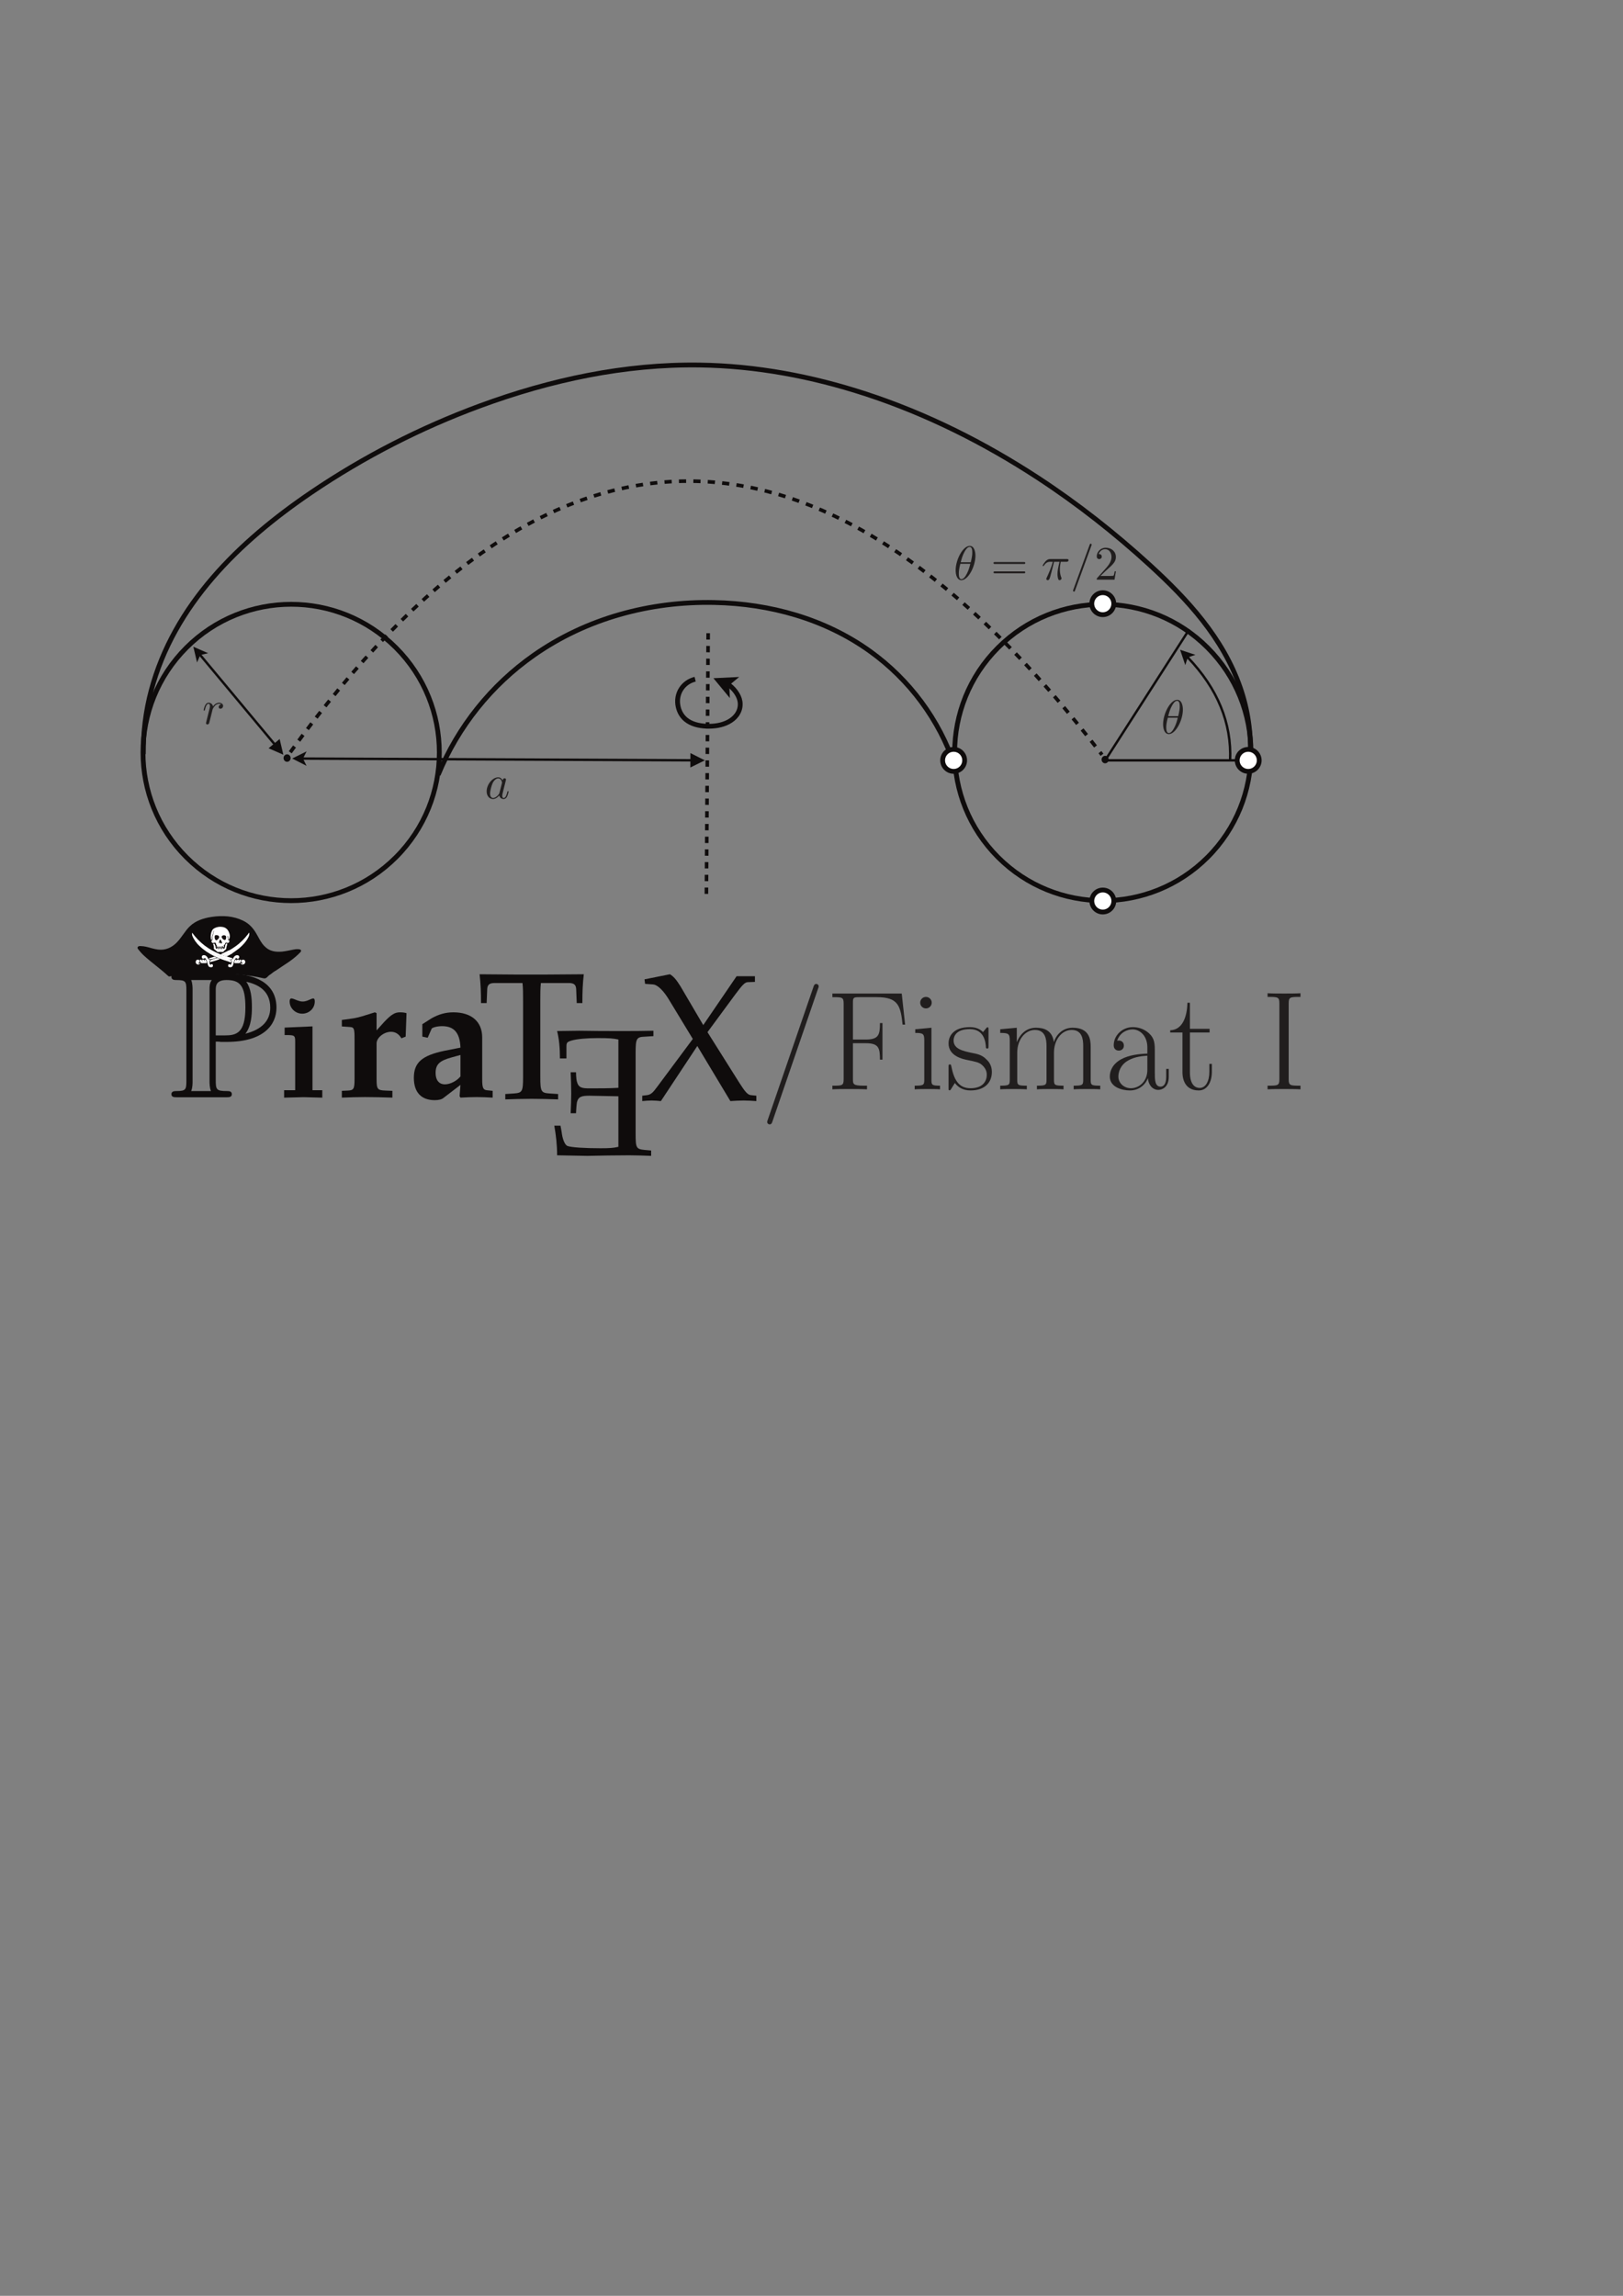<?xml version="1.0" encoding="UTF-8" standalone="no"?>
<svg
   xmlns:dc="http://purl.org/dc/elements/1.1/"
   xmlns:cc="http://creativecommons.org/ns#"
   xmlns:rdf="http://www.w3.org/1999/02/22-rdf-syntax-ns#"
   xmlns:svg="http://www.w3.org/2000/svg"
   xmlns="http://www.w3.org/2000/svg"
   xmlns:xlink="http://www.w3.org/1999/xlink"
   id="svg8"
   version="1.1"
   viewBox="0 0 210 297"
   height="297mm"
   width="210mm">
  <rect x="0" y="0" width="210" height="297" fill="#808080" stroke="none"/>
  <defs
     id="defs2">
    <g
       id="g884">
      <symbol
         overflow="visible"
         id="glyph0-0">
        <path
           style="stroke:none;"
           d=""
           id="path815" />
      </symbol>
      <symbol
         overflow="visible"
         id="glyph0-1">
        <path
           style="stroke:none;"
           d="M 6.547 -6.641 C 6.234 -7.281 5.719 -7.766 4.938 -7.766 C 2.875 -7.766 0.703 -5.188 0.703 -2.609 C 0.703 -0.969 1.672 0.188 3.031 0.188 C 3.391 0.188 4.266 0.125 5.328 -1.125 C 5.469 -0.391 6.078 0.188 6.922 0.188 C 7.531 0.188 7.938 -0.203 8.219 -0.766 C 8.516 -1.406 8.75 -2.469 8.75 -2.516 C 8.75 -2.688 8.594 -2.688 8.531 -2.688 C 8.359 -2.688 8.344 -2.609 8.297 -2.375 C 7.984 -1.234 7.672 -0.188 6.953 -0.188 C 6.484 -0.188 6.422 -0.656 6.422 -1 C 6.422 -1.391 6.469 -1.531 6.656 -2.297 C 6.844 -3.031 6.891 -3.219 7.047 -3.875 L 7.672 -6.344 C 7.797 -6.828 7.797 -6.859 7.797 -6.938 C 7.797 -7.234 7.594 -7.406 7.281 -7.406 C 6.859 -7.406 6.609 -7.031 6.547 -6.641 Z M 5.406 -2.094 C 5.328 -1.781 5.328 -1.734 5.062 -1.438 C 4.281 -0.469 3.562 -0.188 3.078 -0.188 C 2.188 -0.188 1.953 -1.156 1.953 -1.844 C 1.953 -2.719 2.516 -4.875 2.922 -5.688 C 3.453 -6.719 4.25 -7.375 4.953 -7.375 C 6.094 -7.375 6.344 -5.938 6.344 -5.828 C 6.344 -5.719 6.312 -5.625 6.281 -5.531 Z M 5.406 -2.094 "
           id="path818" />
      </symbol>
      <symbol
         overflow="visible"
         id="glyph1-0">
        <path
           style="stroke:none;"
           d=""
           id="path821" />
      </symbol>
      <symbol
         overflow="visible"
         id="glyph1-1">
        <path
           style="stroke:none;"
           d="M 1.547 -1.031 C 1.5 -0.766 1.391 -0.375 1.391 -0.281 C 1.391 0.031 1.641 0.188 1.891 0.188 C 2.109 0.188 2.422 0.047 2.547 -0.297 C 2.578 -0.375 3.172 -2.75 3.25 -3.078 C 3.391 -3.656 3.703 -4.875 3.812 -5.359 C 3.875 -5.578 4.375 -6.406 4.797 -6.797 C 4.938 -6.922 5.438 -7.375 6.203 -7.375 C 6.656 -7.375 6.922 -7.172 6.938 -7.172 C 6.406 -7.078 6.031 -6.656 6.031 -6.203 C 6.031 -5.922 6.219 -5.578 6.688 -5.578 C 7.172 -5.578 7.656 -5.984 7.656 -6.625 C 7.656 -7.234 7.094 -7.766 6.203 -7.766 C 5.062 -7.766 4.281 -6.906 3.953 -6.406 C 3.812 -7.203 3.172 -7.766 2.359 -7.766 C 1.547 -7.766 1.219 -7.078 1.047 -6.766 C 0.734 -6.172 0.516 -5.109 0.516 -5.062 C 0.516 -4.875 0.688 -4.875 0.719 -4.875 C 0.891 -4.875 0.906 -4.906 1.016 -5.281 C 1.312 -6.531 1.672 -7.375 2.297 -7.375 C 2.594 -7.375 2.844 -7.234 2.844 -6.562 C 2.844 -6.203 2.797 -6 2.562 -5.094 Z M 1.547 -1.031 "
           id="path824" />
      </symbol>
      <symbol
         overflow="visible"
         id="glyph2-0">
        <path
           style="stroke:none;"
           d=""
           id="path827" />
      </symbol>
      <symbol
         overflow="visible"
         id="glyph2-1">
        <path
           style="stroke:none;"
           d="M 7.984 -8.781 C 7.984 -9.938 7.672 -12.375 5.891 -12.375 C 3.438 -12.375 0.734 -7.422 0.734 -3.406 C 0.734 -1.75 1.25 0.188 2.844 0.188 C 5.328 0.188 7.984 -4.844 7.984 -8.781 Z M 2.594 -6.375 C 2.891 -7.5 3.25 -8.906 3.953 -10.156 C 4.422 -11.016 5.078 -12 5.859 -12 C 6.719 -12 6.828 -10.875 6.828 -9.875 C 6.828 -9.016 6.688 -8.109 6.266 -6.375 Z M 6.109 -5.812 C 5.922 -5 5.547 -3.516 4.875 -2.25 C 4.266 -1.047 3.594 -0.188 2.844 -0.188 C 2.266 -0.188 1.891 -0.703 1.891 -2.328 C 1.891 -3.078 2 -4.094 2.453 -5.812 Z M 6.109 -5.812 "
           id="path830" />
      </symbol>
      <symbol
         overflow="visible"
         id="glyph2-2">
        <path
           style="stroke:none;"
           d="M 4.656 -6.547 L 6.641 -6.547 C 6.062 -3.953 5.906 -3.203 5.906 -2.016 C 5.906 -1.75 5.906 -1.281 6.047 -0.688 C 6.219 0.094 6.406 0.188 6.672 0.188 C 7.031 0.188 7.391 -0.125 7.391 -0.469 C 7.391 -0.578 7.391 -0.609 7.281 -0.859 C 6.781 -2.125 6.781 -3.266 6.781 -3.766 C 6.781 -4.688 6.906 -5.641 7.094 -6.547 L 9.094 -6.547 C 9.328 -6.547 9.953 -6.547 9.953 -7.141 C 9.953 -7.562 9.594 -7.562 9.25 -7.562 L 3.375 -7.562 C 2.984 -7.562 2.312 -7.562 1.547 -6.75 C 0.938 -6.062 0.469 -5.25 0.469 -5.156 C 0.469 -5.141 0.469 -4.984 0.688 -4.984 C 0.828 -4.984 0.859 -5.062 0.969 -5.203 C 1.828 -6.547 2.844 -6.547 3.203 -6.547 L 4.203 -6.547 C 3.641 -4.422 2.688 -2.297 1.953 -0.703 C 1.812 -0.438 1.812 -0.406 1.812 -0.281 C 1.812 0.047 2.094 0.188 2.312 0.188 C 2.844 0.188 2.984 -0.297 3.203 -0.953 C 3.438 -1.75 3.438 -1.797 3.672 -2.672 Z M 4.656 -6.547 "
           id="path833" />
      </symbol>
      <symbol
         overflow="visible"
         id="glyph3-0">
        <path
           style="stroke:none;"
           d=""
           id="path836" />
      </symbol>
      <symbol
         overflow="visible"
         id="glyph3-1">
        <path
           style="stroke:none;"
           d="M 12.062 -5.75 C 12.328 -5.75 12.656 -5.75 12.656 -6.094 C 12.656 -6.453 12.328 -6.453 12.078 -6.453 L 1.562 -6.453 C 1.312 -6.453 0.984 -6.453 0.984 -6.094 C 0.984 -5.75 1.312 -5.75 1.578 -5.75 Z M 12.078 -2.328 C 12.328 -2.328 12.656 -2.328 12.656 -2.688 C 12.656 -3.031 12.328 -3.031 12.062 -3.031 L 1.578 -3.031 C 1.312 -3.031 0.984 -3.031 0.984 -2.688 C 0.984 -2.328 1.312 -2.328 1.562 -2.328 Z M 12.078 -2.328 "
           id="path839" />
      </symbol>
      <symbol
         overflow="visible"
         id="glyph3-2">
        <path
           style="stroke:none;"
           d="M 2.234 -1.359 L 4.094 -3.156 C 6.828 -5.578 7.891 -6.531 7.891 -8.297 C 7.891 -10.297 6.312 -11.703 4.156 -11.703 C 2.172 -11.703 0.875 -10.078 0.875 -8.516 C 0.875 -7.531 1.75 -7.531 1.812 -7.531 C 2.109 -7.531 2.719 -7.75 2.719 -8.469 C 2.719 -8.922 2.406 -9.375 1.797 -9.375 C 1.656 -9.375 1.609 -9.375 1.562 -9.359 C 1.969 -10.5 2.922 -11.156 3.938 -11.156 C 5.531 -11.156 6.281 -9.734 6.281 -8.297 C 6.281 -6.891 5.406 -5.5 4.438 -4.406 L 1.078 -0.656 C 0.875 -0.453 0.875 -0.422 0.875 0 L 7.391 0 L 7.891 -3.062 L 7.453 -3.062 C 7.359 -2.531 7.234 -1.75 7.062 -1.5 C 6.938 -1.359 5.781 -1.359 5.391 -1.359 Z M 2.234 -1.359 "
           id="path842" />
      </symbol>
      <symbol
         overflow="visible"
         id="glyph4-0">
        <path
           style="stroke:none;"
           d=""
           id="path845" />
      </symbol>
      <symbol
         overflow="visible"
         id="glyph4-1">
        <path
           style="stroke:none;"
           d="M 7.703 -12.5 C 7.797 -12.734 7.797 -12.797 7.797 -12.828 C 7.797 -13.016 7.641 -13.172 7.453 -13.172 C 7.328 -13.172 7.203 -13.125 7.141 -13.016 L 1.047 3.719 C 0.969 3.953 0.969 4.016 0.969 4.047 C 0.969 4.234 1.125 4.391 1.312 4.391 C 1.547 4.391 1.594 4.266 1.703 3.969 Z M 7.703 -12.5 "
           id="path848" />
      </symbol>
      <symbol
         overflow="visible"
         id="glyph5-0">
        <path
           style="stroke:none;"
           d=""
           id="path851" />
      </symbol>
      <symbol
         overflow="visible"
         id="glyph5-1">
        <path
           style="stroke:none;"
           d="M 7.984 -8.781 C 7.984 -9.938 7.672 -12.375 5.891 -12.375 C 3.438 -12.375 0.734 -7.422 0.734 -3.406 C 0.734 -1.75 1.25 0.188 2.844 0.188 C 5.328 0.188 7.984 -4.844 7.984 -8.781 Z M 2.594 -6.375 C 2.891 -7.5 3.25 -8.906 3.953 -10.156 C 4.422 -11.016 5.078 -12 5.859 -12 C 6.719 -12 6.828 -10.875 6.828 -9.875 C 6.828 -9.016 6.688 -8.109 6.266 -6.375 Z M 6.109 -5.812 C 5.922 -5 5.547 -3.516 4.875 -2.25 C 4.266 -1.047 3.594 -0.188 2.844 -0.188 C 2.266 -0.188 1.891 -0.703 1.891 -2.328 C 1.891 -3.078 2 -4.094 2.453 -5.812 Z M 6.109 -5.812 "
           id="path854" />
      </symbol>
      <symbol
         overflow="visible"
         id="glyph6-0">
        <path
           style="stroke:none;"
           d=""
           id="path857" />
      </symbol>
      <symbol
         overflow="visible"
         id="glyph6-1">
        <path
           style="stroke:none;"
           d="M 20.984 -36.812 C 21.25 -37.484 21.25 -37.594 21.25 -37.688 C 21.25 -38.312 20.781 -38.625 20.375 -38.625 C 19.75 -38.625 19.547 -38.203 19.344 -37.594 L 2.625 11.031 C 2.375 11.703 2.375 11.812 2.375 11.906 C 2.375 12.531 2.844 12.844 3.25 12.844 C 3.875 12.844 4.078 12.422 4.281 11.812 Z M 20.984 -36.812 "
           id="path860" />
      </symbol>
      <symbol
         overflow="visible"
         id="glyph6-2">
        <path
           style="stroke:none;"
           d="M 28.047 -35.109 L 2.625 -35.109 L 2.625 -33.781 C 6.188 -33.781 6.75 -33.781 6.75 -31.453 L 6.75 -3.656 C 6.75 -1.344 6.188 -1.344 2.625 -1.344 L 2.625 0 C 4.125 -0.109 7.016 -0.109 8.609 -0.109 C 10.719 -0.109 13.203 -0.109 15.312 0 L 15.312 -1.344 L 14.188 -1.344 C 10.266 -1.344 10.156 -1.859 10.156 -3.719 L 10.156 -16.906 L 14.797 -16.906 C 19.594 -16.906 20.062 -15.219 20.062 -10.875 L 20.984 -10.875 L 20.984 -24.281 L 20.062 -24.281 C 20.062 -19.953 19.594 -18.25 14.797 -18.25 L 10.156 -18.25 L 10.156 -31.766 C 10.156 -33.516 10.266 -33.781 12.328 -33.781 L 18.969 -33.781 C 26.766 -33.781 27.641 -30.578 28.359 -23.719 L 29.281 -23.719 Z M 28.047 -35.109 "
           id="path863" />
      </symbol>
      <symbol
         overflow="visible"
         id="glyph6-3">
        <path
           style="stroke:none;"
           d="M 8 -31.766 C 8 -32.891 7.062 -33.875 5.875 -33.875 C 4.75 -33.875 3.766 -32.953 3.766 -31.766 C 3.766 -30.625 4.688 -29.656 5.875 -29.656 C 7.016 -29.656 8 -30.578 8 -31.766 Z M 1.953 -22.016 L 1.953 -20.672 C 4.844 -20.672 5.266 -20.375 5.266 -17.891 L 5.266 -3.562 C 5.266 -1.594 5.047 -1.344 1.75 -1.344 L 1.75 0 C 2.984 -0.109 5.203 -0.109 6.5 -0.109 C 7.734 -0.109 9.844 -0.109 11.031 0 L 11.031 -1.344 C 8 -1.344 7.891 -1.656 7.891 -3.5 L 7.891 -22.578 Z M 1.953 -22.016 "
           id="path866" />
      </symbol>
      <symbol
         overflow="visible"
         id="glyph6-4">
        <path
           style="stroke:none;"
           d="M 15.938 -21.766 C 15.938 -22.688 15.875 -22.734 15.578 -22.734 C 15.359 -22.734 15.312 -22.688 14.703 -21.922 C 14.547 -21.703 14.078 -21.188 13.922 -20.984 C 12.266 -22.734 9.953 -22.797 9.078 -22.797 C 3.359 -22.797 1.297 -19.797 1.297 -16.812 C 1.297 -12.172 6.547 -11.094 8.047 -10.781 C 11.297 -10.109 12.422 -9.906 13.516 -8.969 C 14.188 -8.359 15.312 -7.219 15.312 -5.359 C 15.312 -3.203 14.078 -0.406 9.328 -0.406 C 4.844 -0.406 3.25 -3.812 2.328 -8.359 C 2.172 -9.078 2.172 -9.125 1.75 -9.125 C 1.344 -9.125 1.297 -9.078 1.297 -8.047 L 1.297 -0.625 C 1.297 0.312 1.344 0.359 1.656 0.359 C 1.906 0.359 1.953 0.312 2.219 -0.109 C 2.531 -0.562 3.297 -1.812 3.609 -2.328 C 4.641 -0.922 6.453 0.406 9.328 0.406 C 14.438 0.406 17.172 -2.375 17.172 -6.391 C 17.172 -9.031 15.781 -10.422 15.109 -11.031 C 13.562 -12.641 11.75 -13 9.594 -13.406 C 6.75 -14.031 3.141 -14.75 3.141 -17.891 C 3.141 -19.234 3.875 -22.062 9.078 -22.062 C 14.594 -22.062 14.906 -16.906 15 -15.266 C 15.062 -15 15.312 -14.953 15.469 -14.953 C 15.938 -14.953 15.938 -15.109 15.938 -15.984 Z M 15.938 -21.766 "
           id="path869" />
      </symbol>
      <symbol
         overflow="visible"
         id="glyph6-5">
        <path
           style="stroke:none;"
           d="M 34.859 -15.672 C 34.859 -18.25 34.391 -22.578 28.25 -22.578 C 24.75 -22.578 22.328 -20.219 21.406 -17.422 L 21.344 -17.422 C 20.734 -21.656 17.688 -22.578 14.797 -22.578 C 10.719 -22.578 8.609 -19.438 7.844 -17.375 L 7.781 -17.375 L 7.781 -22.578 L 1.703 -22.016 L 1.703 -20.672 C 4.75 -20.672 5.203 -20.375 5.203 -17.891 L 5.203 -3.562 C 5.203 -1.594 5 -1.344 1.703 -1.344 L 1.703 0 C 2.938 -0.109 5.203 -0.109 6.547 -0.109 C 7.891 -0.109 10.203 -0.109 11.453 0 L 11.453 -1.344 C 8.141 -1.344 7.938 -1.547 7.938 -3.562 L 7.938 -13.453 C 7.938 -18.203 10.828 -21.766 14.438 -21.766 C 18.25 -21.766 18.672 -18.359 18.672 -15.875 L 18.672 -3.562 C 18.672 -1.594 18.453 -1.344 15.156 -1.344 L 15.156 0 C 16.391 -0.109 18.672 -0.109 20 -0.109 C 21.344 -0.109 23.672 -0.109 24.906 0 L 24.906 -1.344 C 21.609 -1.344 21.406 -1.547 21.406 -3.562 L 21.406 -13.453 C 21.406 -18.203 24.281 -21.766 27.891 -21.766 C 31.719 -21.766 32.125 -18.359 32.125 -15.875 L 32.125 -3.562 C 32.125 -1.594 31.922 -1.344 28.625 -1.344 L 28.625 0 C 29.859 -0.109 32.125 -0.109 33.469 -0.109 C 34.812 -0.109 37.125 -0.109 38.359 0 L 38.359 -1.344 C 35.062 -1.344 34.859 -1.547 34.859 -3.562 Z M 34.859 -15.672 "
           id="path872" />
      </symbol>
      <symbol
         overflow="visible"
         id="glyph6-6">
        <path
           style="stroke:none;"
           d="M 18.562 -13.359 C 18.562 -16.766 18.562 -18.562 16.391 -20.578 C 14.484 -22.281 12.266 -22.797 10.516 -22.797 C 6.453 -22.797 3.5 -19.594 3.5 -16.188 C 3.5 -14.281 5.047 -14.188 5.359 -14.188 C 6.031 -14.188 7.219 -14.594 7.219 -16.031 C 7.219 -17.328 6.234 -17.891 5.359 -17.891 C 5.156 -17.891 4.906 -17.844 4.75 -17.797 C 5.828 -21.031 8.609 -21.969 10.422 -21.969 C 13 -21.969 15.828 -19.703 15.828 -15.359 L 15.828 -13.094 C 12.781 -13 9.125 -12.578 6.234 -11.031 C 2.984 -9.234 2.062 -6.656 2.062 -4.688 C 2.062 -0.719 6.703 0.406 9.438 0.406 C 12.266 0.406 14.906 -1.188 16.031 -4.125 C 16.141 -1.859 17.578 0.203 19.859 0.203 C 20.938 0.203 23.672 -0.516 23.672 -4.594 L 23.672 -7.484 L 22.734 -7.484 L 22.734 -4.531 C 22.734 -1.391 21.344 -0.984 20.672 -0.984 C 18.562 -0.984 18.562 -3.656 18.562 -5.938 Z M 15.828 -7.172 C 15.828 -2.688 12.641 -0.406 9.797 -0.406 C 7.219 -0.406 5.203 -2.328 5.203 -4.688 C 5.203 -6.234 5.875 -8.969 8.875 -10.625 C 11.344 -12.016 14.188 -12.219 15.828 -12.328 Z M 15.828 -7.172 "
           id="path875" />
      </symbol>
      <symbol
         overflow="visible"
         id="glyph6-7">
        <path
           style="stroke:none;"
           d="M 7.781 -20.828 L 15 -20.828 L 15 -22.172 L 7.781 -22.172 L 7.781 -31.719 L 6.859 -31.719 C 6.75 -26.406 4.953 -21.766 0.562 -21.656 L 0.562 -20.828 L 5.047 -20.828 L 5.047 -6.344 C 5.047 -5.359 5.047 0.406 11.031 0.406 C 14.078 0.406 15.828 -2.578 15.828 -6.391 L 15.828 -9.328 L 14.906 -9.328 L 14.906 -6.453 C 14.906 -2.891 13.516 -0.516 11.344 -0.516 C 9.844 -0.516 7.781 -1.547 7.781 -6.234 Z M 7.781 -20.828 "
           id="path878" />
      </symbol>
      <symbol
         overflow="visible"
         id="glyph6-8">
        <path
           style="stroke:none;"
           d="M 10.156 -31.562 C 10.156 -33.875 10.781 -33.875 14.484 -33.875 L 14.484 -35.219 C 12.844 -35.109 10.203 -35.109 8.453 -35.109 C 6.703 -35.109 4.078 -35.109 2.422 -35.219 L 2.422 -33.875 C 6.141 -33.875 6.75 -33.875 6.75 -31.562 L 6.75 -3.656 C 6.75 -1.344 6.141 -1.344 2.422 -1.344 L 2.422 0 C 4.078 -0.109 6.703 -0.109 8.453 -0.109 C 10.203 -0.109 12.844 -0.109 14.484 0 L 14.484 -1.344 C 10.781 -1.344 10.156 -1.344 10.156 -3.656 Z M 10.156 -31.562 "
           id="path881" />
      </symbol>
    </g>
  </defs>
  <g
     id="layer1">
    <g
       transform="matrix(0.353,0,0,0.353,15.364,45.295)"
       id="surface2626">
      <path
         style="fill:none;stroke:#0f0c0c;stroke-width:8.813;stroke-linecap:butt;stroke-linejoin:miter;stroke-miterlimit:4;stroke-opacity:1"
         d="m 3616.406,1541.602 h 519.726"
         transform="matrix(0.1,0,0,-0.1,0,304.5)"
         id="path888" />
      <path
         style="fill:none;stroke:#0f0c0c;stroke-width:17.626;stroke-linecap:butt;stroke-linejoin:miter;stroke-miterlimit:4;stroke-opacity:1"
         d="m 1016.016,1954.531 c 212.109,-212.109 212.109,-555.977 0,-768.047 -212.07,-212.07 -555.937,-212.07 -768.047,0 -212.07,212.07 -212.07,555.938 0,768.047 212.109,212.07 555.977,212.07 768.047,0 z m 0,0"
         transform="matrix(0.1,0,0,-0.1,0,304.5)"
         id="path890" />
      <path
         style="fill:none;stroke:#0f0c0c;stroke-width:17.626;stroke-linecap:butt;stroke-linejoin:miter;stroke-miterlimit:4;stroke-opacity:1"
         d="m 3991.055,1954.531 c 212.109,-212.109 212.109,-555.977 0,-768.047 -212.07,-212.07 -555.938,-212.07 -768.047,0 -212.07,212.07 -212.07,555.938 0,768.047 212.109,212.07 555.977,212.07 768.047,0 z m 0,0"
         transform="matrix(0.1,0,0,-0.1,0,304.5)"
         id="path892" />
      <path
         style="fill:none;stroke:#0f0c0c;stroke-width:17.626;stroke-linecap:butt;stroke-linejoin:miter;stroke-miterlimit:4;stroke-opacity:1"
         d="m 1171.016,1488.906 c 72.734,176.836 194.453,328.555 350.117,437.773 192.266,134.883 425.312,198.32 661.836,193.398 204.258,-4.219 405.312,-59.883 570.703,-178.594 144.805,-103.945 253.594,-250.781 310.742,-420"
         transform="matrix(0.1,0,0,-0.1,0,304.5)"
         id="path894" />
      <path
         style="fill:none;stroke:#0f0c0c;stroke-width:17.626;stroke-linecap:butt;stroke-linejoin:miter;stroke-miterlimit:4;stroke-opacity:1"
         d="m 90.195,1564.297 c -1.172,78.867 8.516,157.539 28.828,233.75 83.32,312.5 320.391,544.688 586.641,725.351 191.445,129.883 400.664,237.188 619.18,317.656 258.164,95.039 529.609,153.398 804.805,149.336 206.758,-3.008 411.055,-41.406 607.383,-105.508 223.672,-72.969 435.586,-179.375 631.211,-307.109 145.742,-95.156 283.516,-203.75 410.43,-319.766 139.297,-127.305 268.594,-267.656 331.797,-449.023 28.477,-81.758 41.016,-168.281 36.875,-254.883"
         transform="matrix(0.1,0,0,-0.1,0,304.5)"
         id="path896" />
      <path
         style="fill:none;stroke:#0f0c0c;stroke-width:8.813;stroke-linecap:butt;stroke-linejoin:miter;stroke-miterlimit:4;stroke-opacity:1"
         d="m 670.859,1548.125 h 4.375 l 1420.039,-6.289 4.375,-0.039"
         transform="matrix(0.1,0,0,-0.1,0,304.5)"
         id="path898" />
      <path
         style="fill:#0f0c0c;fill-opacity:1;fill-rule:nonzero;stroke:none"
         d="m 209.52,152.957 5.301,-2.621 -5.277,-2.664"
         id="path900" />
      <path
         style="fill:#0f0c0c;fill-opacity:1;fill-rule:nonzero;stroke:none"
         d="m 68.859,147.047 -5.297,2.617 5.273,2.672 -1.309,-2.652 z m 0,0"
         id="path902" />
      <path
         style="fill:none;stroke:#0f0c0c;stroke-width:8.813;stroke-linecap:butt;stroke-linejoin:miter;stroke-miterlimit:4;stroke-opacity:1"
         d="m 295.977,1930.898 2.812,-3.398 270.664,-324.648 2.812,-3.398"
         transform="matrix(0.1,0,0,-0.1,0,304.5)"
         id="path904" />
      <path
         style="fill:#0f0c0c;fill-opacity:1;fill-rule:nonzero;stroke:none"
         d="m 54.918,145.902 5.418,2.371 -1.355,-5.754"
         id="path906" />
      <path
         style="fill:#0f0c0c;fill-opacity:1;fill-rule:nonzero;stroke:none"
         d="m 32.762,111.066 -5.418,-2.367 1.355,5.754 1.184,-2.707 z m 0,0"
         id="path908" />
      <g
         style="fill:#211e1e;fill-opacity:1"
         id="g912">
        <use
           height="100%"
           width="100%"
           xlink:href="#glyph0-1"
           x="134.15"
           y="164.315"
           id="use910" />
      </g>
      <g
         style="fill:#211e1e;fill-opacity:1"
         id="g916">
        <use
           height="100%"
           width="100%"
           xlink:href="#glyph1-1"
           x="30.598"
           y="136.992"
           id="use914" />
      </g>
      <path
         style="fill:#ffffff;fill-opacity:1;fill-rule:nonzero;stroke:none"
         d="m 363.551,90.07 c 1.57,1.574 1.57,4.125 0,5.699 -1.574,1.574 -4.125,1.574 -5.699,0 -1.574,-1.574 -1.574,-4.125 0,-5.699 1.574,-1.574 4.125,-1.574 5.699,0"
         id="path918" />
      <path
         style="fill:none;stroke:#0f0c0c;stroke-width:17.626;stroke-linecap:butt;stroke-linejoin:miter;stroke-miterlimit:4;stroke-opacity:1"
         d="m 3635.43,2144.258 c 15.742,-15.742 15.742,-41.25 0,-56.992 -15.742,-15.742 -41.25,-15.742 -56.992,0 -15.742,15.742 -15.742,41.25 0,56.992 15.742,15.742 41.25,15.742 56.992,0 z m 0,0"
         transform="matrix(0.1,0,0,-0.1,0,304.5)"
         id="path920" />
      <g
         style="fill:#211e1e;fill-opacity:1"
         id="g924">
        <use
           height="100%"
           width="100%"
           xlink:href="#glyph2-1"
           x="306.031"
           y="84.116"
           id="use922" />
      </g>
      <g
         style="fill:#211e1e;fill-opacity:1"
         id="g928">
        <use
           height="100%"
           width="100%"
           xlink:href="#glyph3-1"
           x="319.641"
           y="84.116"
           id="use926" />
      </g>
      <g
         style="fill:#211e1e;fill-opacity:1"
         id="g932">
        <use
           height="100%"
           width="100%"
           xlink:href="#glyph2-2"
           x="338.184"
           y="84.116"
           id="use930" />
      </g>
      <g
         style="fill:#211e1e;fill-opacity:1"
         id="g936">
        <use
           height="100%"
           width="100%"
           xlink:href="#glyph4-1"
           x="348.826"
           y="84.116"
           id="use934" />
      </g>
      <g
         style="fill:#211e1e;fill-opacity:1"
         id="g940">
        <use
           height="100%"
           width="100%"
           xlink:href="#glyph3-2"
           x="357.606"
           y="84.116"
           id="use938" />
      </g>
      <path
         style="fill:#ffffff;fill-opacity:1;fill-rule:nonzero;stroke:none"
         d="m 308.883,147.488 c 1.574,1.574 1.574,4.125 0,5.699 -1.574,1.574 -4.125,1.574 -5.695,0 -1.574,-1.574 -1.574,-4.125 0,-5.699 1.57,-1.574 4.121,-1.574 5.695,0"
         id="path942" />
      <path
         style="fill:none;stroke:#0f0c0c;stroke-width:17.626;stroke-linecap:butt;stroke-linejoin:miter;stroke-miterlimit:4;stroke-opacity:1"
         d="m 3088.789,1570.078 c 15.742,-15.742 15.742,-41.25 0,-56.992 -15.742,-15.742 -41.25,-15.742 -56.992,0 -15.742,15.742 -15.742,41.25 0,56.992 15.742,15.742 41.25,15.742 56.992,0 z m 0,0"
         transform="matrix(0.1,0,0,-0.1,0,304.5)"
         id="path944" />
      <path
         style="fill:#ffffff;fill-opacity:1;fill-rule:nonzero;stroke:none"
         d="m 416.859,147.488 c 1.574,1.574 1.574,4.125 0,5.699 -1.574,1.574 -4.125,1.574 -5.699,0 -1.574,-1.574 -1.574,-4.125 0,-5.699 1.574,-1.574 4.125,-1.574 5.699,0"
         id="path946" />
      <path
         style="fill:none;stroke:#0f0c0c;stroke-width:17.626;stroke-linecap:butt;stroke-linejoin:miter;stroke-miterlimit:4;stroke-opacity:1"
         d="m 4168.516,1570.078 c 15.742,-15.742 15.742,-41.25 0,-56.992 -15.742,-15.742 -41.25,-15.742 -56.992,0 -15.742,15.742 -15.742,41.25 0,56.992 15.742,15.742 41.25,15.742 56.992,0 z m 0,0"
         transform="matrix(0.1,0,0,-0.1,0,304.5)"
         id="path948" />
      <path
         style="fill:#ffffff;fill-opacity:1;fill-rule:nonzero;stroke:none"
         d="m 363.559,199.031 c 1.574,1.574 1.574,4.125 0,5.699 -1.574,1.574 -4.125,1.574 -5.699,0 -1.574,-1.574 -1.574,-4.125 0,-5.699 1.574,-1.57 4.125,-1.57 5.699,0"
         id="path950" />
      <path
         style="fill:none;stroke:#0f0c0c;stroke-width:17.626;stroke-linecap:butt;stroke-linejoin:miter;stroke-miterlimit:4;stroke-opacity:1"
         d="m 3635.547,1054.648 c 15.742,-15.742 15.742,-41.25 0,-56.992 -15.742,-15.742 -41.289,-15.742 -56.992,0 -15.742,15.742 -15.742,41.25 0,56.992 15.703,15.742 41.25,15.742 56.992,0 z m 0,0"
         transform="matrix(0.1,0,0,-0.1,0,304.5)"
         id="path952" />
      <path
         style="fill:none;stroke:#0f0c0c;stroke-width:8.813;stroke-linecap:butt;stroke-linejoin:miter;stroke-miterlimit:4;stroke-opacity:1"
         d="m 3620.117,1548.398 303.828,473.32"
         transform="matrix(0.1,0,0,-0.1,0,304.5)"
         id="path954" />
      <path
         style="fill:none;stroke:#0f0c0c;stroke-width:8.813;stroke-linecap:butt;stroke-linejoin:miter;stroke-miterlimit:4;stroke-opacity:1"
         d="m 3915.352,1921.914 3.125,-3.125 c 109.414,-114.297 161.172,-240.234 155.156,-377.812"
         transform="matrix(0.1,0,0,-0.1,0,304.5)"
         id="path956" />
      <path
         style="fill:#0f0c0c;fill-opacity:1;fill-rule:nonzero;stroke:none"
         d="m 394.652,111.672 -5.613,-1.852 1.891,5.605 0.922,-2.809 z m 0,0"
         id="path958" />
      <g
         style="fill:#211e1e;fill-opacity:1"
         id="g962">
        <use
           height="100%"
           width="100%"
           xlink:href="#glyph5-1"
           x="382.072"
           y="140.52"
           id="use960" />
      </g>
      <path
         style="fill:none;stroke:#0f0c0c;stroke-width:13.22;stroke-linecap:butt;stroke-linejoin:miter;stroke-miterlimit:4;stroke-dasharray:26.439, 26.439;stroke-opacity:1"
         d="m 628.672,1571.133 c 958.242,1328.086 1950.039,1325.078 2975.352,-8.984"
         transform="matrix(0.1,0,0,-0.1,0,304.5)"
         id="path964" />
      <path
         style="fill:#0f0c0c;fill-opacity:1;fill-rule:nonzero;stroke:none"
         d="m 62.625,148.531 c 0.508,0.535 0.508,1.402 0,1.934 -0.508,0.535 -1.328,0.535 -1.836,0 -0.508,-0.531 -0.508,-1.398 0,-1.934 0.508,-0.535 1.328,-0.535 1.836,0"
         id="path966" />
      <path
         style="fill:#0f0c0c;fill-opacity:1;fill-rule:nonzero;stroke:none"
         d="m 362.473,149.082 c 0.508,0.531 0.508,1.398 0,1.934 -0.508,0.535 -1.332,0.535 -1.84,0 -0.508,-0.535 -0.508,-1.402 0,-1.934 0.508,-0.535 1.332,-0.535 1.84,0"
         id="path968" />
      <path
         style="fill:none;stroke:#0f0c0c;stroke-width:13.22;stroke-linecap:butt;stroke-linejoin:miter;stroke-miterlimit:4;stroke-dasharray:23.301, 23.301;stroke-opacity:1"
         d="m 2154.023,1052.266 6.562,972.852"
         transform="matrix(0.1,0,0,-0.1,0,304.5)"
         id="path970" />
      <path
         style="fill:none;stroke:#0f0c0c;stroke-width:17.626;stroke-linecap:butt;stroke-linejoin:miter;stroke-miterlimit:4;stroke-opacity:1"
         d="m 2112.812,1838.984 c -21.836,-5.234 -39.688,-18.164 -50.977,-35.352 -12.344,-18.75 -16.562,-42.031 -11.25,-65.625 4.141,-18.203 13.125,-34.297 27.422,-46.367 20.078,-16.914 47.969,-23.594 75.43,-24.805 28.438,-1.25 57.148,2.969 80.781,15.352 12.188,6.367 22.812,14.961 30.508,25.391 8.633,11.68 13.633,25.664 13.281,41.094 -0.273,12.695 -4.492,24.609 -10.938,35.469 -7.5,12.656 -17.539,23.75 -29.336,32.891 l -8.047,3.555"
         transform="matrix(0.1,0,0,-0.1,0,304.5)"
         id="path972" />
      <path
         style="fill:#0f0c0c;fill-opacity:1;fill-rule:nonzero;stroke:none"
         d="m 227.422,119.777 -9.449,0.453 6.035,7.289 -0.23,-4.727 z m 0,0"
         id="path974" />
      <path
         style="fill:#0f0c0c;fill-opacity:1;fill-rule:nonzero;stroke:none"
         d="m 35.559,253.414 c 0.305,0 1.656,0 1.754,0.105 h 2.281 c 13.457,0 18.219,-6.211 18.219,-12.527 0,-9.418 -8.492,-12.422 -16.977,-12.422 H 21.582 c -1.242,0 -2.277,0 -2.277,1.141 0,1.137 1.242,1.137 1.758,1.137 3.523,0 3.73,0.52 3.73,3.832 v 33.02 c 0,3.312 -0.207,3.832 -3.625,3.832 -0.621,0 -1.863,0 -1.863,1.137 0,1.141 1.035,1.141 2.277,1.141 H 39.281 c 1.141,0 2.176,0 2.176,-1.141 0,-1.137 -1.141,-1.137 -1.863,-1.137 -3.73,0 -4.035,-0.52 -4.035,-3.832 z m 10.867,-2.898 c 2.176,-2.793 2.383,-6.934 2.383,-9.625 0,-3.52 -0.316,-6.938 -2.074,-9.422 3.621,0.828 8.797,2.797 8.797,9.523 0,4.66 -3,7.973 -9.105,9.523 z M 35.559,234.473 c 0,-1.348 0,-3.625 3.93,-3.625 4.766,0 6.938,1.863 6.938,10.043 0,9.523 -3.414,10.246 -7.559,10.246 h -3.309 z m -9.008,37.059 c 0.516,-1.242 0.516,-2.797 0.516,-3.625 v -33.434 c 0,-0.828 0,-2.383 -0.516,-3.625 h 7.555 c -0.828,1.141 -0.828,2.383 -0.828,3.418 v 33.641 c 0,0.621 0,2.383 0.52,3.625"
         id="path976" />
      <path
         style="fill:#0f0c0c;fill-opacity:1;fill-rule:nonzero;stroke:none"
         d="m 105.48,242.988 c -0.625,-0.207 -1.453,-0.312 -2.379,-0.312 -1.867,0 -3.109,0.727 -5.699,3.414 l -2.895,3.211 v -6.312 l -0.621,-0.312 -4.656,1.449 c -2.074,0.621 -3.312,0.828 -7.457,1.344 v 2.383 l 3,0.207 c 1.559,0.102 1.66,0.723 1.66,4.555 v 14.492 c 0,3.621 -0.309,4.141 -2.379,4.242 l -2.281,0.105 v 2.484 c 2.902,-0.105 5.695,-0.207 8.492,-0.207 3.309,0 6.723,0.102 10.039,0.207 v -2.484 l -2.586,-0.105 c -2.902,-0.102 -3.211,-0.516 -3.211,-4.242 V 254.062 c 0,-2.07 2.688,-4.246 5.281,-4.246 1.652,0 2.898,0.828 3.824,2.383 l 1.559,-0.621"
         id="path978" />
      <path
         style="fill:#0f0c0c;fill-opacity:1;fill-rule:nonzero;stroke:none"
         d="m 137.055,273.938 v -2.484 l -1.969,-0.207 c -1.555,-0.105 -1.863,-0.934 -1.863,-4.039 v -15.32 c 0,-5.797 -3.934,-9.211 -10.559,-9.211 -2.898,0 -5.387,0.727 -7.973,2.172 l -3.418,2.176 v 4.555 l 1.969,0.414 1.449,-3.312 c 0.207,-0.414 1.965,-0.934 3.828,-0.934 4.348,0 6.527,2.383 6.734,7.867 l -5.797,1.141 c -8.391,1.758 -11.285,4.348 -11.285,9.938 0,5.277 2.688,8.176 7.66,8.176 1.555,0 2.59,-0.309 3.211,-0.828 l 6.211,-4.762 -0.316,4.141 0.316,0.52 c 1.965,-0.105 4.035,-0.207 6.004,-0.207 1.859,0 3.828,0.102 5.797,0.207 z m -11.801,-7.766 c -1.352,1.656 -3.73,2.898 -5.695,2.898 -2.172,0 -3.414,-1.551 -3.414,-4.141 0,-3.207 1.449,-4.555 6.105,-5.797 l 3.004,-0.828"
         id="path980" />
      <path
         style="fill:#0f0c0c;fill-opacity:1;fill-rule:nonzero;stroke:none"
         d="m 170.461,228.727 -14.285,0.105 h -10.453 l -13.457,-0.105 c 0.414,3.727 0.516,6.316 0.516,10.559 h 2.07 l 0.211,-5.176 c 0.102,-1.551 0.828,-2.172 2.691,-2.172 H 148 c 0.207,2.172 0.207,3.727 0.207,6.625 v 27.844 c 0,5.281 -0.312,5.797 -3.312,6.004 l -3.207,0.207 v 1.965 c 3.207,-0.102 6.414,-0.207 9.625,-0.207 3.207,0 6.52,0.105 9.73,0.207 v -1.965 l -3.211,-0.207 c -3,-0.207 -3.312,-0.723 -3.312,-6.004 V 238.562 c 0,-3.004 0,-4.453 0.207,-6.625 h 10.25 c 1.863,0 2.586,0.621 2.691,2.172 l 0.207,5.176 h 2.066 c 0,-4.242 0.105,-6.832 0.52,-10.559"
         id="path982" />
      <path
         style="fill:#0f0c0c;fill-opacity:1;fill-rule:nonzero;stroke:none"
         d="m 233.711,275.203 v -1.965 l -1.973,-0.207 c -1.238,-0.105 -2.172,-1.242 -4.344,-4.656 l -11.594,-18.426 10.141,-13.77 c 2.695,-3.621 3.523,-4.449 4.559,-4.555 l 2.688,-0.102 v -2.07 h -6.723 L 214.25,247.359 205.859,233.074 c -1.547,-2.484 -2.586,-3.621 -3.828,-4.348 l -9.312,1.863 0.207,1.656 2.895,0.207 c 1.66,0.105 3.938,2.277 6.109,6.004 l 8.488,13.977 -12.938,17.391 c -1.66,2.273 -2.383,3 -3.836,3.207 l -1.754,0.207 v 1.965 c 1.133,-0.102 2.277,-0.207 3.414,-0.207 1.137,0 2.277,0.105 3.418,0.207 l 13.348,-20.184 12.117,20.184 c 1.656,-0.102 3.207,-0.207 4.863,-0.207 1.551,0 3.102,0.105 4.66,0.207"
         id="path984" />
      <path
         style="fill:#0f0c0c;fill-opacity:1;fill-rule:nonzero;stroke:none"
         d="m 159.645,284.211 h 2.277 l 0.414,2.277 c 0.309,2.793 1.238,4.863 2.176,5.176 1.34,0.516 6.211,0.828 12.105,0.828 3.422,0 4.66,-0.105 6.527,-0.52 v -18.527 l -10.559,-0.207 c -2.898,0 -4.145,0.309 -4.66,2.484 -0.207,1.449 -0.312,3.934 -0.312,3.934 h -1.969 c 0.109,-2.484 0.207,-4.969 0.207,-7.352 0,-2.586 -0.098,-5.07 -0.207,-7.656 h 1.969 c 0,0 0,2.172 0.312,3.414 0.621,2.277 1.863,2.484 4.66,2.484 3.309,0 7.656,0 10.559,-0.207 v -17.699 c -2.074,-0.414 -3.105,-0.52 -7.664,-0.52 -3.832,0 -7.555,0.312 -9.629,0.934 -1.547,0.516 -1.754,0.723 -1.754,2.277 v 4.242 h -2.383 c 0,-3.934 -0.312,-7.141 -1.035,-10.039 l 8.176,-0.105 c 5.176,0.105 10.246,0.105 15.324,0.105 3.93,0 7.867,0 11.801,-0.105 v 1.969 l -3.211,0.207 c -3,0.102 -3.312,0.723 -3.312,5.898 v 29.605 c 0,5.277 0.207,5.691 3.312,6.004 l 2.379,0.207 v 1.965 c -2.688,-0.102 -5.379,-0.207 -8.074,-0.207 -5.07,0 -10.25,0.105 -15.316,0.207 l -11.078,-0.207 c 0,-3.828 -0.414,-7.348 -1.035,-10.867"
         id="path986" />
      <path
         style="fill:#0f0c0c;fill-opacity:1;fill-rule:evenodd;stroke:none"
         d="m 57.812,227.254 c -0.801,0.438 -1.5,0.93 -2.125,1.473 -0.57,0.312 -0.957,0.727 -1.371,1.141 -0.383,0.359 -0.773,0.465 -1.395,0.309 -2.715,-0.672 -5.566,-1.008 -8.41,-1.293 -4.504,-0.492 -9.062,-0.727 -13.637,-0.594 -4.016,0.102 -7.977,0.414 -11.883,1.188 -0.281,0.055 -0.566,0.156 -0.852,-0.102 -2.824,-2.641 -6.16,-4.945 -9.004,-7.582 -0.75,-0.699 -1.402,-1.449 -2.023,-2.254 -0.227,-0.285 -0.336,-0.566 -0.098,-0.852 0.227,-0.312 0.672,-0.312 1.086,-0.285 1.293,0.023 2.484,0.363 3.672,0.699 0.543,0.152 1.117,0.309 1.707,0.414 2.824,0.621 5.125,-0.129 7.039,-1.734 1.344,-1.113 2.203,-2.434 3.16,-3.727 0.75,-1.035 1.5,-2.098 2.508,-3.027 2.043,-1.891 4.762,-2.848 7.816,-3.312 4.168,-0.621 8.098,-0.336 11.621,1.398 2.172,1.059 3.547,2.637 4.605,4.371 0.855,1.371 1.477,2.848 2.508,4.191 0.363,0.469 0.805,0.906 1.293,1.32 1.559,1.32 3.602,1.656 5.93,1.426 1.316,-0.156 2.609,-0.441 3.906,-0.699 0.621,-0.129 1.27,-0.234 1.941,-0.184 1.035,0.055 1.32,0.52 0.723,1.164 -1.164,1.219 -2.512,2.332 -3.98,3.367 -1.578,1.059 -3.16,2.121 -4.762,3.184"
         id="path988" />
      <path
         style="fill:#ffffff;fill-opacity:1;fill-rule:evenodd;stroke:none"
         d="m 37.52,218.402 c -0.098,0 -0.176,0 -0.281,0 0.027,0.078 0.027,0.156 0.055,0.23 0.074,0.184 0,0.262 -0.207,0.262 -0.234,0 -0.262,-0.027 -0.207,-0.312 0.051,-0.18 0.051,-0.18 -0.207,-0.156 0.02,0.027 0.051,0.055 0.051,0.105 0.047,0.102 0.102,0.234 -0.031,0.309 -0.098,0.078 -0.254,0.078 -0.355,0.027 -0.129,-0.102 -0.078,-0.234 -0.059,-0.336 0.109,-0.207 -0.02,-0.18 -0.176,-0.207 0.027,0.102 0.027,0.18 0.027,0.285 0,0.051 0.02,0.129 -0.059,0.156 -0.07,0.023 -0.148,0.051 -0.227,0 -0.078,-0.078 -0.031,-0.156 0,-0.207 0.02,-0.055 0.051,-0.078 0.078,-0.133 0.098,-0.102 0.078,-0.18 -0.027,-0.258 -0.207,-0.18 -0.207,-0.438 -0.258,-0.645 -0.109,-0.363 -0.285,-0.469 -0.652,-0.34 -0.02,0 -0.047,0.027 -0.078,0.027 -0.465,0.156 -0.617,0.105 -0.848,-0.285 -0.16,-0.309 -0.16,-0.336 0.098,-0.543 0.156,-0.129 0.207,-0.258 0.207,-0.438 0,-0.363 -0.074,-0.727 0,-1.09 0,-0.023 -0.02,-0.078 0,-0.129 0.336,-0.57 0.285,-1.266 0.543,-1.863 0,-0.023 0,-0.051 0,-0.129 -0.207,0.258 -0.258,0.52 -0.281,0.777 -0.055,0.23 -0.105,0.492 -0.207,0.723 -0.184,0.414 -0.262,0.828 -0.23,1.297 0,0.152 0,0.309 -0.031,0.488 0,0.078 -0.02,0.133 -0.098,0.133 -0.055,0 -0.109,-0.027 -0.16,-0.055 -0.078,-0.102 -0.129,-0.207 -0.129,-0.336 -0.156,-1.035 -0.047,-2.043 0.418,-3.027 0.207,-0.414 0.543,-0.723 0.984,-0.93 0.898,-0.441 1.836,-0.57 2.816,-0.414 1.293,0.18 2.043,0.98 2.457,2.094 0.184,0.492 0.367,1.035 0.262,1.578 -0.055,0.285 -0.105,0.543 -0.262,0.805 -0.051,0.102 -0.098,0.207 -0.23,0.152 -0.129,-0.023 -0.129,-0.129 -0.129,-0.207 0,-0.281 0,-0.566 0,-0.852 0,-0.051 0,-0.129 -0.055,-0.184 -0.023,-0.023 -0.098,0 -0.129,0.027 -0.102,0.051 -0.023,0.129 0,0.207 0.105,0.258 0.078,0.543 0.078,0.828 0,0.18 0.082,0.312 0.289,0.387 0.305,0.156 0.359,0.285 0.207,0.621 -0.129,0.336 -0.336,0.469 -0.652,0.391 -0.098,-0.027 -0.18,-0.055 -0.258,-0.078 -0.285,-0.051 -0.516,0.051 -0.566,0.309 -0.027,0.262 -0.184,0.441 -0.391,0.598 -0.152,0.129 -0.18,0.23 -0.078,0.414 0.105,0.23 0,0.359 -0.258,0.359 -0.258,0 -0.156,-0.207 -0.129,-0.309 0.027,-0.18 -0.027,-0.18 -0.207,-0.156 -0.207,0 -0.102,0.105 -0.078,0.207 0.078,0.258 0.027,0.336 -0.207,0.336 -0.133,0 -0.258,-0.051 -0.23,-0.23 0.023,-0.105 0.078,-0.184 0.098,-0.285"
         id="path990" />
      <path
         style="fill:#ffffff;fill-opacity:1;fill-rule:evenodd;stroke:none"
         d="m 28.727,217.445 c -0.207,-0.262 -0.445,-0.52 -0.652,-0.805 -0.227,-0.336 -0.434,-0.695 -0.641,-1.035 -0.184,-0.309 -0.316,-0.621 -0.445,-0.93 -0.152,-0.387 -0.129,-0.777 -0.098,-1.191 2.633,3.648 6.156,6.316 10.504,7.996 0.258,-0.051 0.492,0.129 0.723,0.207 1.035,0.414 2.121,0.727 3.188,1.035 0.129,0.051 0.336,0.051 0.336,0.207 0.023,0.184 -0.129,0.258 -0.289,0.336 -0.234,0.105 -0.461,0.129 -0.699,0.055 -1.086,-0.312 -2.172,-0.648 -3.23,-1.035 -1.656,-0.648 -3.211,-1.477 -4.66,-2.484 -0.234,-0.184 -0.465,-0.363 -0.699,-0.57 0.727,0.621 1.527,1.137 2.355,1.605 1.73,1.008 3.598,1.707 5.539,2.277 0.281,0.102 0.566,0.18 0.855,0.309 0.305,0.129 0.461,0.387 0.414,0.699 0,0.156 -0.109,0.258 -0.289,0.234 -0.156,-0.027 -0.363,-0.055 -0.461,-0.207 -1.164,-0.363 -2.359,-0.727 -3.469,-1.191 -1.609,-0.648 -3.156,-1.371 -4.559,-2.355 -0.023,0 -0.074,-0.027 -0.102,-0.027 -0.516,-0.387 -1.035,-0.75 -1.527,-1.137 -0.488,-0.363 -0.93,-0.805 -1.395,-1.242 -0.188,-0.207 -0.414,-0.363 -0.574,-0.598 -0.078,-0.023 -0.125,-0.074 -0.125,-0.152"
         id="path992" />
      <path
         style="fill:#ffffff;fill-opacity:1;fill-rule:evenodd;stroke:none"
         d="m 40.445,219.98 c 0.828,-0.414 1.559,-0.934 2.309,-1.449 1.836,-1.293 3.387,-2.871 4.73,-4.633 0.078,-0.102 0.129,-0.207 0.184,-0.285 0.055,-0.051 0.055,-0.102 0.129,-0.102 0.078,0.023 0.055,0.102 0.055,0.156 0.047,0.566 -0.109,1.109 -0.391,1.602 -0.805,1.555 -1.992,2.82 -3.336,3.961 -0.777,0.621 -1.637,1.215 -2.461,1.785 -0.055,0.102 -0.133,0.156 -0.23,0.207 -0.543,0.309 -1.117,0.594 -1.66,0.879 -0.18,0.105 -0.359,0.105 -0.543,0.027 -0.18,-0.078 -0.363,-0.129 -0.543,-0.184 -0.078,-0.051 -0.156,-0.051 -0.156,-0.152 0,-0.078 0.078,-0.105 0.133,-0.129 0.566,-0.262 1.137,-0.547 1.652,-0.855 0.828,-0.492 1.66,-0.984 2.102,-1.398 -0.344,0.312 -0.984,0.727 -1.656,1.141 -0.73,0.438 -1.504,0.828 -2.281,1.188 -0.078,0.055 -0.18,0.055 -0.258,0.027 -0.18,-0.078 -0.387,-0.156 -0.57,-0.258 -0.152,-0.078 -0.18,-0.129 -0.023,-0.234 0.051,-0.051 0.102,-0.078 0.152,-0.078 0.828,-0.359 1.656,-0.75 2.434,-1.164 0.078,-0.023 0.152,-0.078 0.23,-0.051"
         id="path994" />
      <path
         style="fill:#ffffff;fill-opacity:1;fill-rule:evenodd;stroke:none"
         d="m 39.438,219.074 c 0,0.027 -0.051,0.051 -0.023,0.078 0.051,0.363 -0.184,0.543 -0.469,0.723 -0.18,0.105 -0.309,0.285 -0.438,0.441 -0.184,0.234 -0.441,0.312 -0.75,0.258 -0.414,-0.051 -0.828,-0.051 -1.242,0.027 -0.238,0 -0.414,-0.105 -0.574,-0.258 -0.254,-0.262 -0.543,-0.52 -0.848,-0.699 -0.188,-0.129 -0.262,-0.312 -0.238,-0.52 0.051,-0.438 0,-0.852 -0.207,-1.266 -0.078,-0.156 -0.023,-0.262 0.129,-0.336 0.16,-0.078 0.285,0 0.336,0.129 0.207,0.387 0.367,0.773 0.395,1.188 0.02,0.312 0.207,0.598 0.543,0.648 0.02,-0.129 -0.129,-0.285 0.078,-0.387 0.129,-0.027 0.227,-0.055 0.309,0.023 0.18,0.129 -0.023,0.285 0.027,0.469 0.051,0 0.152,0 0.227,0 0.059,-0.156 -0.148,-0.312 0,-0.441 0.109,-0.078 0.289,-0.078 0.395,0 0.18,0.102 0,0.285 0,0.441 0.152,0.023 0.281,0.023 0.207,-0.184 -0.027,-0.078 -0.078,-0.207 0.051,-0.258 0.129,-0.051 0.23,-0.051 0.336,0 0.156,0.078 0.078,0.18 0.051,0.285 0,0.023 0,0.078 -0.023,0.129 0.074,0.051 0.152,0.027 0.258,0.027 -0.051,-0.156 -0.156,-0.312 0.051,-0.441 0.102,-0.051 0.234,-0.078 0.309,-0.027 0.133,0.078 0.027,0.234 0.055,0.363 0.438,-0.156 0.516,-0.492 0.566,-0.879 0.027,-0.391 0.105,-0.75 0.391,-1.062 0.051,-0.051 0.102,-0.102 0.184,-0.129 0.152,-0.051 0.254,0 0.23,0.18 -0.023,0.414 -0.184,0.805 -0.285,1.219 -0.027,0.078 -0.027,0.156 -0.027,0.258"
         id="path996" />
      <path
         style="fill:#ffffff;fill-opacity:1;fill-rule:evenodd;stroke:none"
         d="m 31.727,221.816 c 0.441,0.262 0.777,0.621 0.984,1.09 0.129,0.258 0.309,0.488 0.672,0.488 0.078,0 0.156,0.027 0.133,0.133 -0.391,0.281 -0.262,0.695 -0.238,1.059 0,0.285 0.129,0.543 0.391,0.727 0.129,-0.156 0.207,-0.363 0.469,-0.285 0.305,0.078 0.414,0.258 0.383,0.645 -0.027,0.285 -0.207,0.441 -0.492,0.469 -0.773,0.051 -1.109,-0.156 -1.34,-0.883 -0.207,-0.75 -0.367,-1.523 -0.832,-2.199 -0.051,-0.051 -0.102,-0.129 -0.156,-0.18 -0.129,-0.18 -0.207,-0.207 -0.309,0 -0.102,0.258 -0.672,0.207 -0.828,-0.027 -0.156,-0.258 -0.18,-0.594 -0.023,-0.828 0.148,-0.23 0.488,-0.336 0.824,-0.285 0.129,0.027 0.234,0.055 0.363,0.078"
         id="path998" />
      <path
         style="fill:#ffffff;fill-opacity:1;fill-rule:evenodd;stroke:none"
         d="m 41.195,225 c 0.238,-0.465 0.316,-0.906 0.055,-1.371 -0.074,-0.129 -0.074,-0.207 0.055,-0.234 0.359,-0.102 0.543,-0.359 0.699,-0.645 0.148,-0.312 0.355,-0.57 0.641,-0.777 0.336,-0.18 0.672,-0.309 1.086,-0.18 0.316,0.078 0.496,0.414 0.445,0.723 -0.078,0.414 -0.285,0.543 -0.672,0.543 -0.156,0 -0.262,-0.078 -0.285,-0.207 -0.109,-0.18 -0.207,-0.152 -0.316,0 -0.258,0.336 -0.465,0.699 -0.59,1.09 -0.16,0.488 -0.289,0.98 -0.445,1.5 -0.227,0.699 -0.801,0.801 -1.422,0.645 -0.281,-0.051 -0.359,-0.23 -0.336,-0.566 0,-0.285 0.105,-0.414 0.367,-0.492 0.23,-0.078 0.359,0.102 0.461,0.285 0.105,-0.078 0.238,-0.156 0.258,-0.312"
         id="path1000" />
      <path
         style="fill:#ffffff;fill-opacity:1;fill-rule:evenodd;stroke:none"
         d="m 30.797,224.043 c -0.109,-0.156 -0.207,-0.285 -0.234,-0.441 -0.051,-0.102 -0.023,-0.18 0.078,-0.23 0.234,-0.105 0.543,0 0.621,0.207 0.078,0.18 0.18,0.309 0.387,0.465 -0.078,-0.18 -0.18,-0.309 -0.23,-0.441 -0.027,-0.074 -0.027,-0.152 0.051,-0.207 0.078,-0.074 0.156,-0.074 0.258,-0.023 0.258,0.129 0.594,0.852 0.516,1.137 -0.023,0.129 -0.152,0.156 -0.258,0.156 -0.492,0 -1.008,0 -1.504,0 -0.254,0 -0.434,-0.18 -0.562,-0.387 -0.078,-0.156 -0.129,-0.336 -0.156,-0.52 -0.051,-0.129 -0.109,-0.285 0.098,-0.363 0.188,-0.074 0.473,0 0.547,0.184 0.074,0.102 0.105,0.23 0.184,0.363 0.051,0.051 0.078,0.102 0.207,0.102"
         id="path1002" />
      <path
         style="fill:#ffffff;fill-opacity:1;fill-rule:evenodd;stroke:none"
         d="m 43.84,224.07 c 0.18,-0.105 0.23,-0.234 0.285,-0.391 0.051,-0.129 0.102,-0.258 0.258,-0.285 0.359,-0.102 0.512,0.027 0.465,0.391 -0.051,0.18 -0.105,0.387 -0.234,0.57 -0.133,0.18 -0.309,0.309 -0.594,0.309 -0.438,0 -0.879,0 -1.324,0 -0.305,0 -0.355,-0.078 -0.336,-0.336 0.031,-0.363 0.207,-0.621 0.414,-0.879 0.109,-0.105 0.207,-0.156 0.336,-0.078 0.133,0.051 0.078,0.156 0.059,0.258 -0.027,0.105 -0.078,0.18 -0.105,0.285 0.156,-0.105 0.207,-0.234 0.285,-0.363 0.078,-0.18 0.414,-0.285 0.59,-0.18 0.109,0.023 0.109,0.102 0.109,0.18 -0.027,0.184 -0.129,0.336 -0.207,0.52"
         id="path1004" />
      <path
         style="fill:#ffffff;fill-opacity:1;fill-rule:evenodd;stroke:none"
         d="m 33.613,223.629 c 0.367,-0.258 0.828,-0.336 1.242,-0.492 0.367,-0.102 0.73,-0.207 1.066,-0.336 0.18,-0.078 0.336,-0.051 0.516,0.027 0.207,0.102 0.441,0.207 0.699,0.309 -0.543,0.234 -1.066,0.391 -1.578,0.57 -0.621,0.18 -1.27,0.363 -1.891,0.543 -0.184,0.078 -0.23,0.027 -0.207,-0.129 0,-0.18 0.055,-0.363 0.152,-0.492"
         id="path1006" />
      <path
         style="fill:#ffffff;fill-opacity:1;fill-rule:evenodd;stroke:none"
         d="m 44.668,224.562 c 0.207,0.152 0.359,0.309 0.645,0.207 0.051,-0.027 0.156,-0.027 0.156,-0.105 0,-0.051 -0.078,-0.051 -0.129,-0.078 -0.363,-0.18 -0.492,-0.438 -0.391,-0.75 0.055,-0.234 0.207,-0.387 0.441,-0.441 0.285,-0.051 0.594,0 0.777,0.234 0.465,0.543 0.129,1.422 -0.598,1.527 -0.309,0.051 -0.594,-0.051 -0.828,-0.258 -0.074,-0.105 -0.152,-0.184 -0.074,-0.336"
         id="path1008" />
      <path
         style="fill:#ffffff;fill-opacity:1;fill-rule:evenodd;stroke:none"
         d="m 29.938,224.586 c -0.125,0.336 -0.562,0.648 -0.906,0.598 -0.414,-0.055 -0.801,-0.441 -0.824,-0.828 0,-0.234 0.023,-0.469 0.152,-0.676 0.207,-0.258 0.621,-0.387 0.938,-0.258 0.285,0.129 0.414,0.441 0.336,0.777 -0.051,0.207 -0.207,0.309 -0.395,0.387 -0.051,0 -0.129,0.027 -0.129,0.105 0.031,0.102 0.109,0.102 0.16,0.102 0.156,0.027 0.312,0 0.441,-0.102 0.078,-0.055 0.129,-0.129 0.227,-0.105"
         id="path1010" />
      <path
         style="fill:#ffffff;fill-opacity:1;fill-rule:evenodd;stroke:none"
         d="m 34.809,223.008 c -0.316,0.078 -0.621,0.129 -0.934,0.207 -0.262,0.051 -0.492,0.051 -0.727,-0.078 -0.078,-0.051 -0.129,-0.129 -0.129,-0.207 0,-0.078 0.105,-0.078 0.18,-0.078 0.34,-0.129 0.699,-0.23 1.066,-0.336 0.078,-0.023 0.176,-0.023 0.285,-0.078 0.488,-0.285 0.898,-0.078 1.344,0.207 -0.367,0.105 -0.723,0.234 -1.086,0.363"
         id="path1012" />
      <path
         style="fill:#140f0f;fill-opacity:1;fill-rule:evenodd;stroke:none"
         d="m 35.844,214.391 c 0.129,0 0.285,0.027 0.434,0.078 0.523,0.129 0.703,0.723 0.34,1.164 -0.152,0.18 -0.309,0.336 -0.488,0.492 -0.363,0.234 -0.543,0.207 -0.809,-0.207 -0.207,-0.363 -0.207,-0.801 -0.148,-1.215 0.051,-0.234 0.258,-0.312 0.672,-0.312"
         id="path1014" />
      <path
         style="fill:#140f0f;fill-opacity:1;fill-rule:evenodd;stroke:none"
         d="m 39.359,215.246 c -0.023,0.152 0,0.285 -0.047,0.414 -0.082,0.465 -0.367,0.645 -0.754,0.438 -0.309,-0.152 -0.543,-0.387 -0.723,-0.699 -0.234,-0.359 -0.129,-0.695 0.23,-0.852 0.258,-0.105 0.492,-0.156 0.75,-0.078 0.414,0.102 0.598,0.285 0.543,0.777"
         id="path1016" />
      <path
         style="fill:#0f0f0c;fill-opacity:1;fill-rule:evenodd;stroke:none"
         d="m 37.836,217.109 c 0,0.074 -0.055,0.129 -0.055,0.18 -0.051,0.102 -0.102,0.207 -0.207,0.207 -0.129,0.027 -0.152,-0.078 -0.207,-0.156 0,0 -0.023,-0.023 -0.023,-0.051 -0.18,-0.258 -0.18,-0.258 -0.387,-0.027 -0.027,0.055 -0.078,0.129 -0.133,0.105 -0.074,-0.027 -0.133,-0.105 -0.102,-0.156 0.102,-0.387 0.176,-0.801 0.363,-1.164 0.02,-0.078 0.102,-0.129 0.18,-0.051 0.254,0.336 0.465,0.699 0.57,1.113"
         id="path1018" />
      <path
         style="fill:none;stroke:#0f0c0c;stroke-width:22.67;stroke-linecap:butt;stroke-linejoin:miter;stroke-miterlimit:4;stroke-opacity:1"
         d="m 243.242,759.805 c 56.68,0.508 132.773,0 180.156,0"
         transform="matrix(0.1,0,0,-0.1,0,304.5)"
         id="path1020" />
      <path
         style="fill:#0f0c0c;fill-opacity:1;fill-rule:nonzero;stroke:none"
         d="m 74.609,273.949 v -2.73 h -3.59 v -23.395 l -10.215,0.453 v 2.73 c 3.5,0 3.867,0 3.867,2.277 v 17.934 h -4.055 v 2.73 l 7.184,-0.18 z m -2.758,-35.23 c 0,-2.547 -1.871,0.004 -4.445,0.004 -2.484,0 -4.762,-2.551 -4.762,-0.004 0,2.461 2.121,4.461 4.605,4.461 2.574,0 4.602,-2 4.602,-4.461"
         id="path1022" />
      <g
         style="fill:#211e1e;fill-opacity:1"
         id="g1026">
        <use
           height="100%"
           width="100%"
           xlink:href="#glyph6-1"
           x="235.313"
           y="270.902"
           id="use1024" />
      </g>
      <g
         style="fill:#211e1e;fill-opacity:1"
         id="g1030">
        <use
           height="100%"
           width="100%"
           xlink:href="#glyph6-2"
           x="258.957"
           y="270.902"
           id="use1028" />
      </g>
      <g
         style="fill:#211e1e;fill-opacity:1"
         id="g1034">
        <use
           height="100%"
           width="100%"
           xlink:href="#glyph6-3"
           x="290"
           y="270.902"
           id="use1032" />
      </g>
      <g
         style="fill:#211e1e;fill-opacity:1"
         id="g1038">
        <use
           height="100%"
           width="100%"
           xlink:href="#glyph6-4"
           x="302.868"
           y="270.902"
           id="use1036" />
      </g>
      <g
         style="fill:#211e1e;fill-opacity:1"
         id="g1042">
        <use
           height="100%"
           width="100%"
           xlink:href="#glyph6-5"
           x="321.398"
           y="270.902"
           id="use1040" />
      </g>
      <g
         style="fill:#211e1e;fill-opacity:1"
         id="g1046">
        <use
           height="100%"
           width="100%"
           xlink:href="#glyph6-6"
           x="361.206"
           y="270.902"
           id="use1044" />
      </g>
      <g
         style="fill:#211e1e;fill-opacity:1"
         id="g1050">
        <use
           height="100%"
           width="100%"
           xlink:href="#glyph6-7"
           x="384.85"
           y="270.902"
           id="use1048" />
      </g>
      <g
         style="fill:#211e1e;fill-opacity:1"
         id="g1054">
        <use
           height="100%"
           width="100%"
           xlink:href="#glyph6-8"
           x="418.676"
           y="270.902"
           id="use1052" />
      </g>
    </g>
  </g>
</svg>
